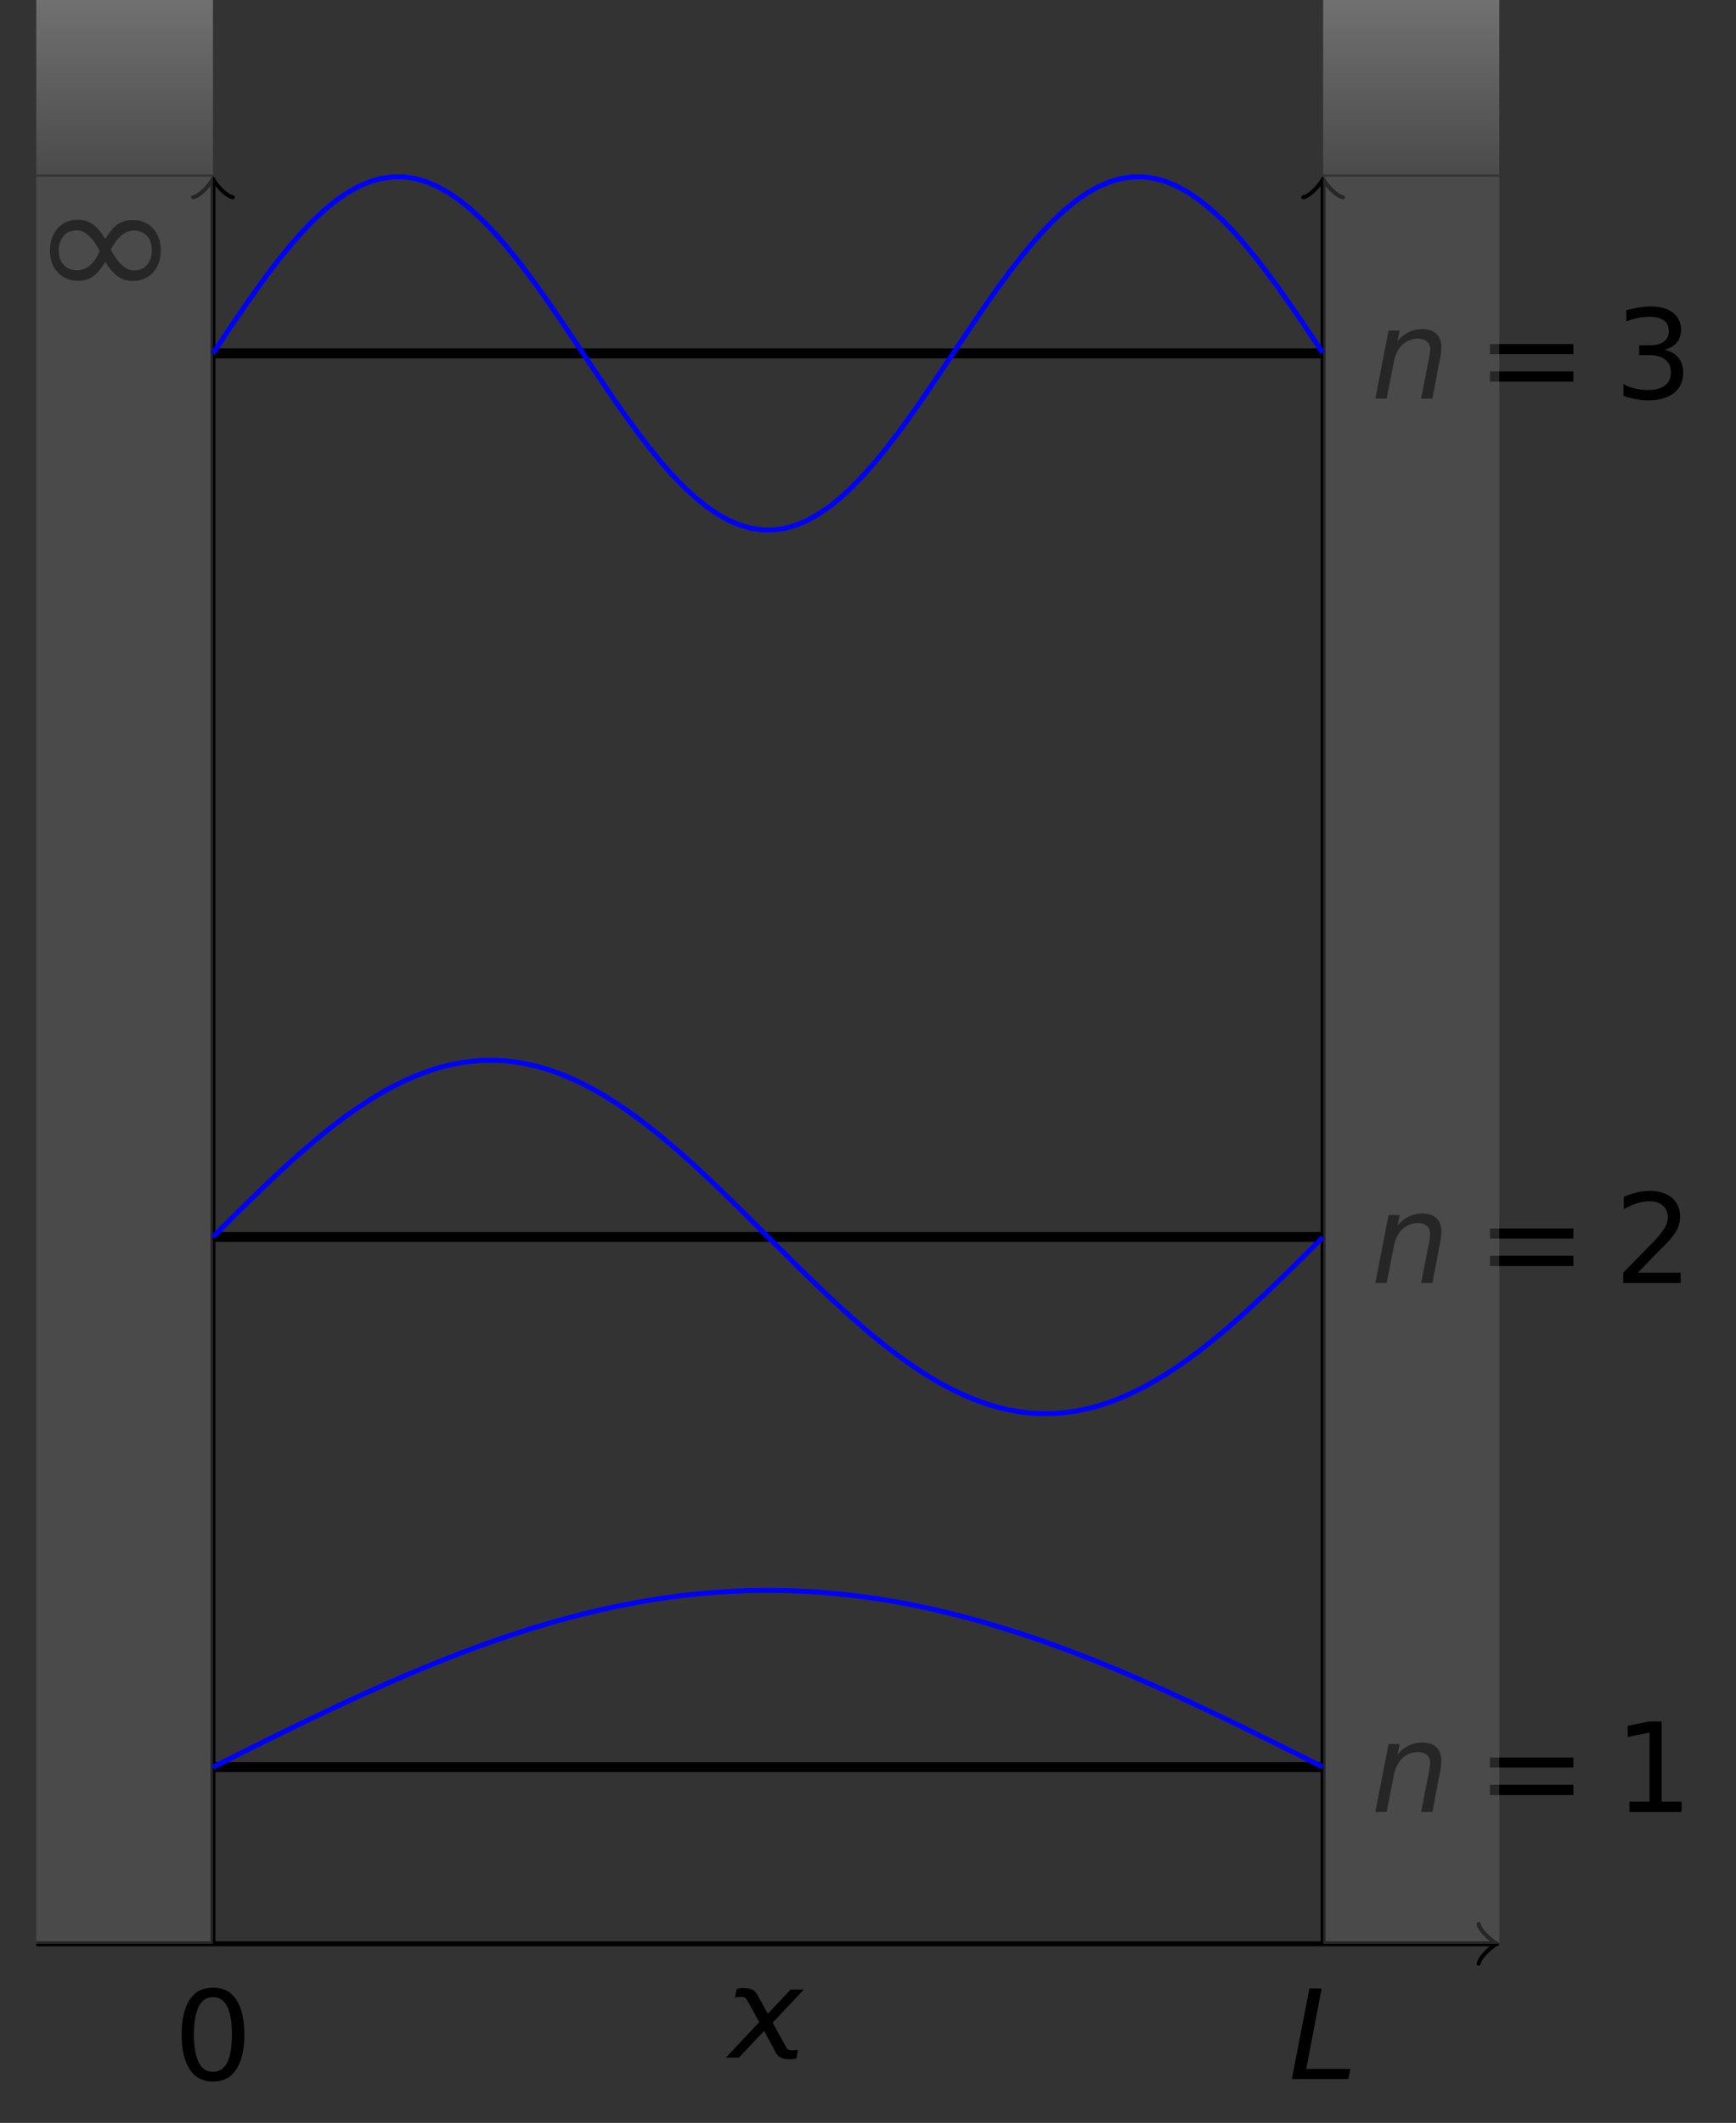<?xml version="1.0" encoding="UTF-8"?>
<svg xmlns="http://www.w3.org/2000/svg" xmlns:xlink="http://www.w3.org/1999/xlink" width="139.253pt" height="170.273pt" viewBox="0 0 139.253 170.273" version="1.1">
<rect x="0" y="0" width="139.253" height="170.273" fill="#333333" stroke="none"/>
<defs>
<g>
<symbol overflow="visible" id="glyph0-0">
<path style="stroke:none;" d="M 0.5 1.766 L 5.484 1.766 L 5.484 -7.031 L 0.5 -7.031 Z M 1.062 1.203 L 1.062 -6.469 L 4.922 -6.469 L 4.922 1.203 Z M 1.062 1.203 "/>
</symbol>
<symbol overflow="visible" id="glyph0-1">
<path style="stroke:none;" d="M 5.562 -1.438 C 5.812 -1.172 6.047 -0.984 6.312 -0.859 C 6.562 -0.734 6.859 -0.672 7.203 -0.672 C 7.859 -0.672 8.391 -0.891 8.797 -1.312 C 9.234 -1.797 9.453 -2.406 9.453 -3.125 C 9.453 -3.875 9.234 -4.469 8.797 -4.922 C 8.375 -5.344 7.859 -5.562 7.219 -5.562 C 6.672 -5.562 6.234 -5.422 5.891 -5.141 C 5.609 -4.922 5.328 -4.562 5 -4.047 C 4.812 -4.344 4.625 -4.594 4.453 -4.812 C 4.234 -5.047 3.984 -5.25 3.703 -5.391 C 3.453 -5.516 3.156 -5.578 2.797 -5.578 C 2.141 -5.578 1.609 -5.359 1.219 -4.938 C 0.781 -4.453 0.562 -3.844 0.562 -3.125 C 0.562 -2.375 0.781 -1.781 1.219 -1.328 C 1.641 -0.906 2.156 -0.688 2.797 -0.688 C 3.328 -0.688 3.766 -0.828 4.109 -1.109 C 4.391 -1.328 4.688 -1.688 5 -2.203 C 5.234 -1.844 5.406 -1.594 5.562 -1.438 Z M 2.719 -1.531 C 2.266 -1.531 1.906 -1.688 1.656 -1.969 C 1.391 -2.266 1.266 -2.656 1.266 -3.125 C 1.266 -3.562 1.391 -3.953 1.656 -4.281 C 1.891 -4.578 2.25 -4.734 2.719 -4.734 C 3.359 -4.734 3.984 -4.172 4.562 -3.062 C 4.109 -2.047 3.484 -1.531 2.719 -1.531 Z M 7.281 -4.719 C 7.734 -4.719 8.094 -4.562 8.359 -4.281 C 8.609 -3.984 8.734 -3.594 8.734 -3.125 C 8.734 -2.688 8.609 -2.297 8.359 -1.969 C 8.109 -1.672 7.766 -1.516 7.281 -1.516 C 6.656 -1.516 6.031 -2.078 5.438 -3.188 C 5.984 -4.203 6.594 -4.719 7.281 -4.719 Z M 7.281 -4.719 "/>
</symbol>
<symbol overflow="visible" id="glyph0-2">
<path style="stroke:none;" d="M 3.172 -6.625 C 3.672 -6.625 4.062 -6.375 4.312 -5.875 C 4.562 -5.375 4.688 -4.625 4.688 -3.625 C 4.688 -2.625 4.562 -1.891 4.312 -1.391 C 4.062 -0.891 3.672 -0.641 3.172 -0.641 C 2.656 -0.641 2.281 -0.891 2.031 -1.391 C 1.781 -1.891 1.641 -2.625 1.641 -3.625 C 1.641 -4.625 1.781 -5.375 2.031 -5.875 C 2.281 -6.375 2.656 -6.625 3.172 -6.625 Z M 3.172 -7.391 C 2.359 -7.391 1.734 -7.078 1.312 -6.438 C 0.875 -5.797 0.656 -4.859 0.656 -3.625 C 0.656 -2.406 0.875 -1.469 1.312 -0.828 C 1.734 -0.172 2.359 0.141 3.172 0.141 C 3.984 0.141 4.609 -0.172 5.031 -0.828 C 5.469 -1.469 5.688 -2.406 5.688 -3.625 C 5.688 -4.859 5.469 -5.797 5.031 -6.438 C 4.609 -7.078 3.984 -7.391 3.172 -7.391 Z M 3.172 -7.391 "/>
</symbol>
<symbol overflow="visible" id="glyph0-3">
<path style="stroke:none;" d="M 1.234 -0.828 L 1.234 0 L 5.422 0 L 5.422 -0.828 L 3.812 -0.828 L 3.812 -7.266 L 2.828 -7.266 L 1.094 -6.922 L 1.094 -6.016 L 2.844 -6.375 L 2.844 -0.828 Z M 1.234 -0.828 "/>
</symbol>
<symbol overflow="visible" id="glyph0-4">
<path style="stroke:none;" d="M 1.906 -0.828 L 3.75 -2.719 C 4.188 -3.156 4.453 -3.438 4.531 -3.531 C 4.828 -3.891 5.031 -4.203 5.141 -4.469 C 5.25 -4.75 5.297 -5.031 5.297 -5.328 C 5.297 -5.953 5.078 -6.453 4.641 -6.844 C 4.188 -7.203 3.594 -7.391 2.828 -7.391 C 2.547 -7.391 2.234 -7.359 1.891 -7.281 C 1.547 -7.203 1.172 -7.078 0.781 -6.922 L 0.781 -5.922 C 1.172 -6.141 1.531 -6.297 1.875 -6.406 C 2.219 -6.516 2.547 -6.562 2.844 -6.562 C 3.297 -6.562 3.641 -6.453 3.906 -6.203 C 4.188 -5.969 4.312 -5.656 4.312 -5.266 C 4.312 -5.031 4.25 -4.781 4.125 -4.531 C 4 -4.297 3.781 -4 3.469 -3.641 C 3.312 -3.453 2.906 -3.031 2.25 -2.375 L 0.734 -0.828 L 0.734 0 L 5.344 0 L 5.344 -0.828 Z M 1.906 -0.828 "/>
</symbol>
<symbol overflow="visible" id="glyph0-5">
<path style="stroke:none;" d="M 4.047 -3.922 C 4.469 -4.031 4.797 -4.219 5.031 -4.5 C 5.266 -4.781 5.375 -5.109 5.375 -5.516 C 5.375 -6.094 5.156 -6.547 4.719 -6.891 C 4.281 -7.234 3.703 -7.391 2.953 -7.391 C 2.656 -7.391 2.359 -7.375 2.031 -7.312 C 1.703 -7.266 1.359 -7.188 0.984 -7.094 L 0.984 -6.203 C 1.344 -6.328 1.688 -6.438 2 -6.484 C 2.297 -6.547 2.594 -6.562 2.859 -6.562 C 3.359 -6.562 3.734 -6.469 4 -6.266 C 4.266 -6.078 4.391 -5.781 4.391 -5.406 C 4.391 -5.047 4.266 -4.781 4 -4.578 C 3.766 -4.391 3.391 -4.281 2.906 -4.281 L 2.016 -4.281 L 2.016 -3.484 L 2.859 -3.484 C 3.406 -3.484 3.812 -3.359 4.109 -3.125 C 4.422 -2.875 4.562 -2.547 4.562 -2.109 C 4.562 -1.641 4.406 -1.297 4.078 -1.047 C 3.766 -0.812 3.297 -0.688 2.672 -0.688 C 2.328 -0.688 1.984 -0.734 1.656 -0.812 C 1.328 -0.891 1.031 -1 0.75 -1.172 L 0.75 -0.219 C 1.109 -0.094 1.438 -0.016 1.766 0.047 C 2.078 0.109 2.391 0.141 2.703 0.141 C 3.609 0.141 4.312 -0.062 4.812 -0.453 C 5.297 -0.844 5.547 -1.391 5.547 -2.109 C 5.547 -2.578 5.406 -2.969 5.141 -3.297 C 4.891 -3.609 4.516 -3.812 4.047 -3.922 Z M 4.047 -3.922 "/>
</symbol>
<symbol overflow="visible" id="glyph1-0">
<path style="stroke:none;" d="M 0.5 1.766 L 5.484 1.766 L 5.484 -7.031 L 0.5 -7.031 Z M 1.062 1.203 L 1.062 -6.469 L 4.922 -6.469 L 4.922 1.203 Z M 1.062 1.203 "/>
</symbol>
<symbol overflow="visible" id="glyph1-1">
<path style="stroke:none;" d="M 2.312 -4.938 C 2.219 -5.109 2.109 -5.25 2.031 -5.328 C 1.844 -5.5 1.547 -5.578 1.109 -5.578 C 1.031 -5.578 0.953 -5.578 0.875 -5.562 C 0.781 -5.547 0.688 -5.531 0.594 -5.5 L 0.453 -4.812 L 0.75 -4.859 C 0.812 -4.859 0.875 -4.859 0.953 -4.859 C 1.109 -4.859 1.25 -4.828 1.328 -4.75 C 1.375 -4.688 1.422 -4.625 1.469 -4.547 L 2.406 -2.844 L -0.266 0 L 0.781 0 L 2.797 -2.141 L 3.781 -0.312 C 3.828 -0.25 3.891 -0.172 3.953 -0.109 C 4.141 0.062 4.453 0.141 4.844 0.141 C 4.922 0.141 5.016 0.141 5.109 0.125 C 5.188 0.109 5.281 0.094 5.391 0.062 L 5.516 -0.625 C 5.391 -0.609 5.297 -0.594 5.219 -0.594 C 5.156 -0.578 5.078 -0.578 5.031 -0.578 C 4.859 -0.578 4.719 -0.625 4.641 -0.703 C 4.641 -0.703 4.625 -0.734 4.609 -0.75 L 3.484 -2.797 L 5.984 -5.453 L 4.922 -5.453 L 3.094 -3.516 Z M 2.312 -4.938 "/>
</symbol>
<symbol overflow="visible" id="glyph1-2">
<path style="stroke:none;" d="M 1.672 -7.266 L 0.266 0 L 4.797 0 L 4.953 -0.812 L 1.422 -0.812 L 2.656 -7.266 Z M 1.672 -7.266 "/>
</symbol>
<symbol overflow="visible" id="glyph1-3">
<path style="stroke:none;" d="M 5.547 -3.297 C 5.578 -3.453 5.609 -3.594 5.625 -3.734 C 5.625 -3.859 5.641 -3.984 5.641 -4.094 C 5.641 -4.562 5.516 -4.938 5.25 -5.188 C 4.984 -5.453 4.609 -5.578 4.125 -5.578 C 3.734 -5.578 3.375 -5.5 3.016 -5.328 C 2.672 -5.156 2.375 -4.922 2.125 -4.594 L 2.297 -5.453 L 1.406 -5.453 L 0.344 0 L 1.25 0 L 1.844 -3.016 C 1.953 -3.562 2.188 -4 2.516 -4.328 C 2.875 -4.641 3.297 -4.812 3.766 -4.812 C 4.078 -4.812 4.312 -4.719 4.484 -4.578 C 4.656 -4.422 4.75 -4.203 4.75 -3.938 C 4.75 -3.875 4.734 -3.781 4.719 -3.656 C 4.703 -3.531 4.688 -3.406 4.656 -3.266 L 4.016 0 L 4.922 0 Z M 5.547 -3.297 "/>
</symbol>
<symbol overflow="visible" id="glyph2-0">
<path style="stroke:none;" d=""/>
</symbol>
<symbol overflow="visible" id="glyph2-1">
<path style="stroke:none;" d="M 0.562 -3.562 L 7.25 -3.562 L 7.25 -4.375 L 0.562 -4.375 Z M 0.562 -1.359 L 7.25 -1.359 L 7.25 -2.188 L 0.562 -2.188 Z M 0.562 -1.359 "/>
</symbol>
</g>
<clipPath id="clip1">
  <path d="M 2.91 0 L 17.082 0 L 17.082 14 L 2.91 14 Z M 2.91 0 "/>
</clipPath>
<linearGradient id="linear0" gradientUnits="userSpaceOnUse" x1="0" y1="25.003" x2="0" y2="74.992" gradientTransform="matrix(0.283,0,0,-0.283,-4.18,21.26)">
<stop offset="0" style="stop-color:rgb(50.002%,50.002%,50.002%);stop-opacity:0.3;"/>
<stop offset="0.008" style="stop-color:rgb(50.197%,50.197%,50.197%);stop-opacity:0.3;"/>
<stop offset="0.016" style="stop-color:rgb(50.587%,50.587%,50.587%);stop-opacity:0.3;"/>
<stop offset="0.023" style="stop-color:rgb(50.978%,50.978%,50.978%);stop-opacity:0.3;"/>
<stop offset="0.031" style="stop-color:rgb(51.369%,51.369%,51.369%);stop-opacity:0.3;"/>
<stop offset="0.039" style="stop-color:rgb(51.759%,51.759%,51.759%);stop-opacity:0.3;"/>
<stop offset="0.047" style="stop-color:rgb(52.15%,52.15%,52.15%);stop-opacity:0.3;"/>
<stop offset="0.055" style="stop-color:rgb(52.541%,52.541%,52.541%);stop-opacity:0.3;"/>
<stop offset="0.062" style="stop-color:rgb(52.931%,52.931%,52.931%);stop-opacity:0.3;"/>
<stop offset="0.07" style="stop-color:rgb(53.322%,53.322%,53.322%);stop-opacity:0.3;"/>
<stop offset="0.078" style="stop-color:rgb(53.712%,53.712%,53.712%);stop-opacity:0.3;"/>
<stop offset="0.086" style="stop-color:rgb(54.102%,54.102%,54.102%);stop-opacity:0.3;"/>
<stop offset="0.094" style="stop-color:rgb(54.492%,54.492%,54.492%);stop-opacity:0.3;"/>
<stop offset="0.102" style="stop-color:rgb(54.883%,54.883%,54.883%);stop-opacity:0.3;"/>
<stop offset="0.109" style="stop-color:rgb(55.273%,55.273%,55.273%);stop-opacity:0.3;"/>
<stop offset="0.117" style="stop-color:rgb(55.664%,55.664%,55.664%);stop-opacity:0.3;"/>
<stop offset="0.125" style="stop-color:rgb(56.055%,56.055%,56.055%);stop-opacity:0.3;"/>
<stop offset="0.133" style="stop-color:rgb(56.445%,56.445%,56.445%);stop-opacity:0.3;"/>
<stop offset="0.141" style="stop-color:rgb(56.836%,56.836%,56.836%);stop-opacity:0.3;"/>
<stop offset="0.148" style="stop-color:rgb(57.227%,57.227%,57.227%);stop-opacity:0.3;"/>
<stop offset="0.156" style="stop-color:rgb(57.617%,57.617%,57.617%);stop-opacity:0.3;"/>
<stop offset="0.164" style="stop-color:rgb(58.008%,58.008%,58.008%);stop-opacity:0.3;"/>
<stop offset="0.172" style="stop-color:rgb(58.398%,58.398%,58.398%);stop-opacity:0.3;"/>
<stop offset="0.18" style="stop-color:rgb(58.789%,58.789%,58.789%);stop-opacity:0.3;"/>
<stop offset="0.188" style="stop-color:rgb(59.18%,59.18%,59.18%);stop-opacity:0.3;"/>
<stop offset="0.195" style="stop-color:rgb(59.57%,59.57%,59.57%);stop-opacity:0.3;"/>
<stop offset="0.203" style="stop-color:rgb(59.961%,59.961%,59.961%);stop-opacity:0.3;"/>
<stop offset="0.211" style="stop-color:rgb(60.352%,60.352%,60.352%);stop-opacity:0.3;"/>
<stop offset="0.219" style="stop-color:rgb(60.742%,60.742%,60.742%);stop-opacity:0.3;"/>
<stop offset="0.227" style="stop-color:rgb(61.131%,61.131%,61.131%);stop-opacity:0.3;"/>
<stop offset="0.234" style="stop-color:rgb(61.522%,61.522%,61.522%);stop-opacity:0.3;"/>
<stop offset="0.242" style="stop-color:rgb(61.913%,61.913%,61.913%);stop-opacity:0.3;"/>
<stop offset="0.25" style="stop-color:rgb(62.303%,62.303%,62.303%);stop-opacity:0.3;"/>
<stop offset="0.258" style="stop-color:rgb(62.694%,62.694%,62.694%);stop-opacity:0.3;"/>
<stop offset="0.266" style="stop-color:rgb(63.084%,63.084%,63.084%);stop-opacity:0.3;"/>
<stop offset="0.273" style="stop-color:rgb(63.475%,63.475%,63.475%);stop-opacity:0.3;"/>
<stop offset="0.281" style="stop-color:rgb(63.866%,63.866%,63.866%);stop-opacity:0.3;"/>
<stop offset="0.289" style="stop-color:rgb(64.256%,64.256%,64.256%);stop-opacity:0.3;"/>
<stop offset="0.297" style="stop-color:rgb(64.647%,64.647%,64.647%);stop-opacity:0.3;"/>
<stop offset="0.305" style="stop-color:rgb(65.038%,65.038%,65.038%);stop-opacity:0.3;"/>
<stop offset="0.312" style="stop-color:rgb(65.428%,65.428%,65.428%);stop-opacity:0.3;"/>
<stop offset="0.32" style="stop-color:rgb(65.819%,65.819%,65.819%);stop-opacity:0.3;"/>
<stop offset="0.328" style="stop-color:rgb(66.209%,66.209%,66.209%);stop-opacity:0.3;"/>
<stop offset="0.336" style="stop-color:rgb(66.6%,66.6%,66.6%);stop-opacity:0.3;"/>
<stop offset="0.344" style="stop-color:rgb(66.991%,66.991%,66.991%);stop-opacity:0.3;"/>
<stop offset="0.352" style="stop-color:rgb(67.381%,67.381%,67.381%);stop-opacity:0.3;"/>
<stop offset="0.359" style="stop-color:rgb(67.77%,67.77%,67.77%);stop-opacity:0.3;"/>
<stop offset="0.367" style="stop-color:rgb(68.161%,68.161%,68.161%);stop-opacity:0.3;"/>
<stop offset="0.375" style="stop-color:rgb(68.552%,68.552%,68.552%);stop-opacity:0.3;"/>
<stop offset="0.383" style="stop-color:rgb(68.942%,68.942%,68.942%);stop-opacity:0.3;"/>
<stop offset="0.391" style="stop-color:rgb(69.333%,69.333%,69.333%);stop-opacity:0.3;"/>
<stop offset="0.398" style="stop-color:rgb(69.724%,69.724%,69.724%);stop-opacity:0.3;"/>
<stop offset="0.406" style="stop-color:rgb(70.114%,70.114%,70.114%);stop-opacity:0.3;"/>
<stop offset="0.414" style="stop-color:rgb(70.505%,70.505%,70.505%);stop-opacity:0.3;"/>
<stop offset="0.422" style="stop-color:rgb(70.895%,70.895%,70.895%);stop-opacity:0.3;"/>
<stop offset="0.43" style="stop-color:rgb(71.286%,71.286%,71.286%);stop-opacity:0.3;"/>
<stop offset="0.438" style="stop-color:rgb(71.677%,71.677%,71.677%);stop-opacity:0.3;"/>
<stop offset="0.445" style="stop-color:rgb(72.067%,72.067%,72.067%);stop-opacity:0.3;"/>
<stop offset="0.453" style="stop-color:rgb(72.458%,72.458%,72.458%);stop-opacity:0.3;"/>
<stop offset="0.461" style="stop-color:rgb(72.849%,72.849%,72.849%);stop-opacity:0.3;"/>
<stop offset="0.469" style="stop-color:rgb(73.239%,73.239%,73.239%);stop-opacity:0.3;"/>
<stop offset="0.477" style="stop-color:rgb(73.63%,73.63%,73.63%);stop-opacity:0.3;"/>
<stop offset="0.484" style="stop-color:rgb(74.02%,74.02%,74.02%);stop-opacity:0.3;"/>
<stop offset="0.492" style="stop-color:rgb(74.409%,74.409%,74.409%);stop-opacity:0.3;"/>
<stop offset="0.5" style="stop-color:rgb(74.8%,74.8%,74.8%);stop-opacity:0.3;"/>
<stop offset="0.508" style="stop-color:rgb(75.191%,75.191%,75.191%);stop-opacity:0.3;"/>
<stop offset="0.516" style="stop-color:rgb(75.581%,75.581%,75.581%);stop-opacity:0.3;"/>
<stop offset="0.523" style="stop-color:rgb(75.972%,75.972%,75.972%);stop-opacity:0.3;"/>
<stop offset="0.531" style="stop-color:rgb(76.363%,76.363%,76.363%);stop-opacity:0.3;"/>
<stop offset="0.539" style="stop-color:rgb(76.753%,76.753%,76.753%);stop-opacity:0.3;"/>
<stop offset="0.547" style="stop-color:rgb(77.144%,77.144%,77.144%);stop-opacity:0.3;"/>
<stop offset="0.555" style="stop-color:rgb(77.534%,77.534%,77.534%);stop-opacity:0.3;"/>
<stop offset="0.562" style="stop-color:rgb(77.925%,77.925%,77.925%);stop-opacity:0.3;"/>
<stop offset="0.57" style="stop-color:rgb(78.316%,78.316%,78.316%);stop-opacity:0.3;"/>
<stop offset="0.578" style="stop-color:rgb(78.706%,78.706%,78.706%);stop-opacity:0.3;"/>
<stop offset="0.586" style="stop-color:rgb(79.097%,79.097%,79.097%);stop-opacity:0.3;"/>
<stop offset="0.594" style="stop-color:rgb(79.488%,79.488%,79.488%);stop-opacity:0.3;"/>
<stop offset="0.602" style="stop-color:rgb(79.878%,79.878%,79.878%);stop-opacity:0.3;"/>
<stop offset="0.609" style="stop-color:rgb(80.269%,80.269%,80.269%);stop-opacity:0.3;"/>
<stop offset="0.617" style="stop-color:rgb(80.659%,80.659%,80.659%);stop-opacity:0.3;"/>
<stop offset="0.625" style="stop-color:rgb(81.049%,81.049%,81.049%);stop-opacity:0.3;"/>
<stop offset="0.633" style="stop-color:rgb(81.439%,81.439%,81.439%);stop-opacity:0.3;"/>
<stop offset="0.641" style="stop-color:rgb(81.83%,81.83%,81.83%);stop-opacity:0.3;"/>
<stop offset="0.648" style="stop-color:rgb(82.22%,82.22%,82.22%);stop-opacity:0.3;"/>
<stop offset="0.656" style="stop-color:rgb(82.611%,82.611%,82.611%);stop-opacity:0.3;"/>
<stop offset="0.664" style="stop-color:rgb(83.002%,83.002%,83.002%);stop-opacity:0.3;"/>
<stop offset="0.672" style="stop-color:rgb(83.392%,83.392%,83.392%);stop-opacity:0.3;"/>
<stop offset="0.68" style="stop-color:rgb(83.783%,83.783%,83.783%);stop-opacity:0.3;"/>
<stop offset="0.688" style="stop-color:rgb(84.174%,84.174%,84.174%);stop-opacity:0.3;"/>
<stop offset="0.695" style="stop-color:rgb(84.564%,84.564%,84.564%);stop-opacity:0.3;"/>
<stop offset="0.703" style="stop-color:rgb(84.955%,84.955%,84.955%);stop-opacity:0.3;"/>
<stop offset="0.711" style="stop-color:rgb(85.345%,85.345%,85.345%);stop-opacity:0.3;"/>
<stop offset="0.719" style="stop-color:rgb(85.736%,85.736%,85.736%);stop-opacity:0.3;"/>
<stop offset="0.727" style="stop-color:rgb(86.127%,86.127%,86.127%);stop-opacity:0.3;"/>
<stop offset="0.734" style="stop-color:rgb(86.517%,86.517%,86.517%);stop-opacity:0.3;"/>
<stop offset="0.742" style="stop-color:rgb(86.908%,86.908%,86.908%);stop-opacity:0.3;"/>
<stop offset="0.75" style="stop-color:rgb(87.299%,87.299%,87.299%);stop-opacity:0.3;"/>
<stop offset="0.758" style="stop-color:rgb(87.688%,87.688%,87.688%);stop-opacity:0.3;"/>
<stop offset="0.766" style="stop-color:rgb(88.078%,88.078%,88.078%);stop-opacity:0.3;"/>
<stop offset="0.773" style="stop-color:rgb(88.469%,88.469%,88.469%);stop-opacity:0.3;"/>
<stop offset="0.781" style="stop-color:rgb(88.86%,88.86%,88.86%);stop-opacity:0.3;"/>
<stop offset="0.789" style="stop-color:rgb(89.25%,89.25%,89.25%);stop-opacity:0.3;"/>
<stop offset="0.797" style="stop-color:rgb(89.641%,89.641%,89.641%);stop-opacity:0.3;"/>
<stop offset="0.805" style="stop-color:rgb(90.031%,90.031%,90.031%);stop-opacity:0.3;"/>
<stop offset="0.812" style="stop-color:rgb(90.422%,90.422%,90.422%);stop-opacity:0.3;"/>
<stop offset="0.82" style="stop-color:rgb(90.813%,90.813%,90.813%);stop-opacity:0.3;"/>
<stop offset="0.828" style="stop-color:rgb(91.203%,91.203%,91.203%);stop-opacity:0.3;"/>
<stop offset="0.836" style="stop-color:rgb(91.594%,91.594%,91.594%);stop-opacity:0.3;"/>
<stop offset="0.844" style="stop-color:rgb(91.985%,91.985%,91.985%);stop-opacity:0.3;"/>
<stop offset="0.852" style="stop-color:rgb(92.375%,92.375%,92.375%);stop-opacity:0.3;"/>
<stop offset="0.859" style="stop-color:rgb(92.766%,92.766%,92.766%);stop-opacity:0.3;"/>
<stop offset="0.867" style="stop-color:rgb(93.156%,93.156%,93.156%);stop-opacity:0.3;"/>
<stop offset="0.875" style="stop-color:rgb(93.547%,93.547%,93.547%);stop-opacity:0.3;"/>
<stop offset="0.883" style="stop-color:rgb(93.938%,93.938%,93.938%);stop-opacity:0.3;"/>
<stop offset="0.891" style="stop-color:rgb(94.328%,94.328%,94.328%);stop-opacity:0.3;"/>
<stop offset="0.898" style="stop-color:rgb(94.717%,94.717%,94.717%);stop-opacity:0.3;"/>
<stop offset="0.906" style="stop-color:rgb(95.108%,95.108%,95.108%);stop-opacity:0.3;"/>
<stop offset="0.914" style="stop-color:rgb(95.499%,95.499%,95.499%);stop-opacity:0.3;"/>
<stop offset="0.922" style="stop-color:rgb(95.889%,95.889%,95.889%);stop-opacity:0.3;"/>
<stop offset="0.93" style="stop-color:rgb(96.28%,96.28%,96.28%);stop-opacity:0.3;"/>
<stop offset="0.938" style="stop-color:rgb(96.671%,96.671%,96.671%);stop-opacity:0.3;"/>
<stop offset="0.945" style="stop-color:rgb(97.061%,97.061%,97.061%);stop-opacity:0.3;"/>
<stop offset="0.953" style="stop-color:rgb(97.452%,97.452%,97.452%);stop-opacity:0.3;"/>
<stop offset="0.961" style="stop-color:rgb(97.842%,97.842%,97.842%);stop-opacity:0.3;"/>
<stop offset="0.969" style="stop-color:rgb(98.233%,98.233%,98.233%);stop-opacity:0.3;"/>
<stop offset="0.977" style="stop-color:rgb(98.624%,98.624%,98.624%);stop-opacity:0.3;"/>
<stop offset="0.984" style="stop-color:rgb(99.014%,99.014%,99.014%);stop-opacity:0.3;"/>
<stop offset="0.992" style="stop-color:rgb(99.405%,99.405%,99.405%);stop-opacity:0.3;"/>
<stop offset="1" style="stop-color:rgb(99.796%,99.796%,99.796%);stop-opacity:0.3;"/>
</linearGradient>
<clipPath id="clip2">
  <path d="M 2.91 14.172 L 17.082 14.172 L 17.082 155.906 L 2.91 155.906 Z M 2.91 14.172 "/>
</clipPath>
<linearGradient id="linear1" gradientUnits="userSpaceOnUse" x1="0" y1="25.003" x2="0" y2="74.997" gradientTransform="matrix(0.283,0,0,-2.835,-4.18,226.79)">
<stop offset="0" style="stop-color:rgb(50%,50%,50%);stop-opacity:0.3;"/>
<stop offset="0.5" style="stop-color:rgb(50%,50%,50%);stop-opacity:0.3;"/>
<stop offset="1" style="stop-color:rgb(50%,50%,50%);stop-opacity:0.3;"/>
</linearGradient>
<clipPath id="clip3">
  <path d="M 106.137 0 L 120.266 0 L 120.266 14 L 106.137 14 Z M 106.137 0 "/>
</clipPath>
<linearGradient id="linear2" gradientUnits="userSpaceOnUse" x1="0" y1="25.003" x2="0" y2="74.992" gradientTransform="matrix(0.283,0,0,-0.283,99.07,21.26)">
<stop offset="0" style="stop-color:rgb(50.002%,50.002%,50.002%);stop-opacity:0.3;"/>
<stop offset="0.008" style="stop-color:rgb(50.197%,50.197%,50.197%);stop-opacity:0.3;"/>
<stop offset="0.016" style="stop-color:rgb(50.587%,50.587%,50.587%);stop-opacity:0.3;"/>
<stop offset="0.023" style="stop-color:rgb(50.978%,50.978%,50.978%);stop-opacity:0.3;"/>
<stop offset="0.031" style="stop-color:rgb(51.369%,51.369%,51.369%);stop-opacity:0.3;"/>
<stop offset="0.039" style="stop-color:rgb(51.759%,51.759%,51.759%);stop-opacity:0.3;"/>
<stop offset="0.047" style="stop-color:rgb(52.15%,52.15%,52.15%);stop-opacity:0.3;"/>
<stop offset="0.055" style="stop-color:rgb(52.541%,52.541%,52.541%);stop-opacity:0.3;"/>
<stop offset="0.062" style="stop-color:rgb(52.931%,52.931%,52.931%);stop-opacity:0.3;"/>
<stop offset="0.07" style="stop-color:rgb(53.322%,53.322%,53.322%);stop-opacity:0.3;"/>
<stop offset="0.078" style="stop-color:rgb(53.712%,53.712%,53.712%);stop-opacity:0.3;"/>
<stop offset="0.086" style="stop-color:rgb(54.102%,54.102%,54.102%);stop-opacity:0.3;"/>
<stop offset="0.094" style="stop-color:rgb(54.492%,54.492%,54.492%);stop-opacity:0.3;"/>
<stop offset="0.102" style="stop-color:rgb(54.883%,54.883%,54.883%);stop-opacity:0.3;"/>
<stop offset="0.109" style="stop-color:rgb(55.273%,55.273%,55.273%);stop-opacity:0.3;"/>
<stop offset="0.117" style="stop-color:rgb(55.664%,55.664%,55.664%);stop-opacity:0.3;"/>
<stop offset="0.125" style="stop-color:rgb(56.055%,56.055%,56.055%);stop-opacity:0.3;"/>
<stop offset="0.133" style="stop-color:rgb(56.445%,56.445%,56.445%);stop-opacity:0.3;"/>
<stop offset="0.141" style="stop-color:rgb(56.836%,56.836%,56.836%);stop-opacity:0.3;"/>
<stop offset="0.148" style="stop-color:rgb(57.227%,57.227%,57.227%);stop-opacity:0.3;"/>
<stop offset="0.156" style="stop-color:rgb(57.617%,57.617%,57.617%);stop-opacity:0.3;"/>
<stop offset="0.164" style="stop-color:rgb(58.008%,58.008%,58.008%);stop-opacity:0.3;"/>
<stop offset="0.172" style="stop-color:rgb(58.398%,58.398%,58.398%);stop-opacity:0.3;"/>
<stop offset="0.18" style="stop-color:rgb(58.789%,58.789%,58.789%);stop-opacity:0.3;"/>
<stop offset="0.188" style="stop-color:rgb(59.18%,59.18%,59.18%);stop-opacity:0.3;"/>
<stop offset="0.195" style="stop-color:rgb(59.57%,59.57%,59.57%);stop-opacity:0.3;"/>
<stop offset="0.203" style="stop-color:rgb(59.961%,59.961%,59.961%);stop-opacity:0.3;"/>
<stop offset="0.211" style="stop-color:rgb(60.352%,60.352%,60.352%);stop-opacity:0.3;"/>
<stop offset="0.219" style="stop-color:rgb(60.742%,60.742%,60.742%);stop-opacity:0.3;"/>
<stop offset="0.227" style="stop-color:rgb(61.131%,61.131%,61.131%);stop-opacity:0.3;"/>
<stop offset="0.234" style="stop-color:rgb(61.522%,61.522%,61.522%);stop-opacity:0.3;"/>
<stop offset="0.242" style="stop-color:rgb(61.913%,61.913%,61.913%);stop-opacity:0.3;"/>
<stop offset="0.25" style="stop-color:rgb(62.303%,62.303%,62.303%);stop-opacity:0.3;"/>
<stop offset="0.258" style="stop-color:rgb(62.694%,62.694%,62.694%);stop-opacity:0.3;"/>
<stop offset="0.266" style="stop-color:rgb(63.084%,63.084%,63.084%);stop-opacity:0.3;"/>
<stop offset="0.273" style="stop-color:rgb(63.475%,63.475%,63.475%);stop-opacity:0.3;"/>
<stop offset="0.281" style="stop-color:rgb(63.866%,63.866%,63.866%);stop-opacity:0.3;"/>
<stop offset="0.289" style="stop-color:rgb(64.256%,64.256%,64.256%);stop-opacity:0.3;"/>
<stop offset="0.297" style="stop-color:rgb(64.647%,64.647%,64.647%);stop-opacity:0.3;"/>
<stop offset="0.305" style="stop-color:rgb(65.038%,65.038%,65.038%);stop-opacity:0.3;"/>
<stop offset="0.312" style="stop-color:rgb(65.428%,65.428%,65.428%);stop-opacity:0.3;"/>
<stop offset="0.32" style="stop-color:rgb(65.819%,65.819%,65.819%);stop-opacity:0.3;"/>
<stop offset="0.328" style="stop-color:rgb(66.209%,66.209%,66.209%);stop-opacity:0.3;"/>
<stop offset="0.336" style="stop-color:rgb(66.6%,66.6%,66.6%);stop-opacity:0.3;"/>
<stop offset="0.344" style="stop-color:rgb(66.991%,66.991%,66.991%);stop-opacity:0.3;"/>
<stop offset="0.352" style="stop-color:rgb(67.381%,67.381%,67.381%);stop-opacity:0.3;"/>
<stop offset="0.359" style="stop-color:rgb(67.77%,67.77%,67.77%);stop-opacity:0.3;"/>
<stop offset="0.367" style="stop-color:rgb(68.161%,68.161%,68.161%);stop-opacity:0.3;"/>
<stop offset="0.375" style="stop-color:rgb(68.552%,68.552%,68.552%);stop-opacity:0.3;"/>
<stop offset="0.383" style="stop-color:rgb(68.942%,68.942%,68.942%);stop-opacity:0.3;"/>
<stop offset="0.391" style="stop-color:rgb(69.333%,69.333%,69.333%);stop-opacity:0.3;"/>
<stop offset="0.398" style="stop-color:rgb(69.724%,69.724%,69.724%);stop-opacity:0.3;"/>
<stop offset="0.406" style="stop-color:rgb(70.114%,70.114%,70.114%);stop-opacity:0.3;"/>
<stop offset="0.414" style="stop-color:rgb(70.505%,70.505%,70.505%);stop-opacity:0.3;"/>
<stop offset="0.422" style="stop-color:rgb(70.895%,70.895%,70.895%);stop-opacity:0.3;"/>
<stop offset="0.43" style="stop-color:rgb(71.286%,71.286%,71.286%);stop-opacity:0.3;"/>
<stop offset="0.438" style="stop-color:rgb(71.677%,71.677%,71.677%);stop-opacity:0.3;"/>
<stop offset="0.445" style="stop-color:rgb(72.067%,72.067%,72.067%);stop-opacity:0.3;"/>
<stop offset="0.453" style="stop-color:rgb(72.458%,72.458%,72.458%);stop-opacity:0.3;"/>
<stop offset="0.461" style="stop-color:rgb(72.849%,72.849%,72.849%);stop-opacity:0.3;"/>
<stop offset="0.469" style="stop-color:rgb(73.239%,73.239%,73.239%);stop-opacity:0.3;"/>
<stop offset="0.477" style="stop-color:rgb(73.63%,73.63%,73.63%);stop-opacity:0.3;"/>
<stop offset="0.484" style="stop-color:rgb(74.02%,74.02%,74.02%);stop-opacity:0.3;"/>
<stop offset="0.492" style="stop-color:rgb(74.409%,74.409%,74.409%);stop-opacity:0.3;"/>
<stop offset="0.5" style="stop-color:rgb(74.8%,74.8%,74.8%);stop-opacity:0.3;"/>
<stop offset="0.508" style="stop-color:rgb(75.191%,75.191%,75.191%);stop-opacity:0.3;"/>
<stop offset="0.516" style="stop-color:rgb(75.581%,75.581%,75.581%);stop-opacity:0.3;"/>
<stop offset="0.523" style="stop-color:rgb(75.972%,75.972%,75.972%);stop-opacity:0.3;"/>
<stop offset="0.531" style="stop-color:rgb(76.363%,76.363%,76.363%);stop-opacity:0.3;"/>
<stop offset="0.539" style="stop-color:rgb(76.753%,76.753%,76.753%);stop-opacity:0.3;"/>
<stop offset="0.547" style="stop-color:rgb(77.144%,77.144%,77.144%);stop-opacity:0.3;"/>
<stop offset="0.555" style="stop-color:rgb(77.534%,77.534%,77.534%);stop-opacity:0.3;"/>
<stop offset="0.562" style="stop-color:rgb(77.925%,77.925%,77.925%);stop-opacity:0.3;"/>
<stop offset="0.57" style="stop-color:rgb(78.316%,78.316%,78.316%);stop-opacity:0.3;"/>
<stop offset="0.578" style="stop-color:rgb(78.706%,78.706%,78.706%);stop-opacity:0.3;"/>
<stop offset="0.586" style="stop-color:rgb(79.097%,79.097%,79.097%);stop-opacity:0.3;"/>
<stop offset="0.594" style="stop-color:rgb(79.488%,79.488%,79.488%);stop-opacity:0.3;"/>
<stop offset="0.602" style="stop-color:rgb(79.878%,79.878%,79.878%);stop-opacity:0.3;"/>
<stop offset="0.609" style="stop-color:rgb(80.269%,80.269%,80.269%);stop-opacity:0.3;"/>
<stop offset="0.617" style="stop-color:rgb(80.659%,80.659%,80.659%);stop-opacity:0.3;"/>
<stop offset="0.625" style="stop-color:rgb(81.049%,81.049%,81.049%);stop-opacity:0.3;"/>
<stop offset="0.633" style="stop-color:rgb(81.439%,81.439%,81.439%);stop-opacity:0.3;"/>
<stop offset="0.641" style="stop-color:rgb(81.83%,81.83%,81.83%);stop-opacity:0.3;"/>
<stop offset="0.648" style="stop-color:rgb(82.22%,82.22%,82.22%);stop-opacity:0.3;"/>
<stop offset="0.656" style="stop-color:rgb(82.611%,82.611%,82.611%);stop-opacity:0.3;"/>
<stop offset="0.664" style="stop-color:rgb(83.002%,83.002%,83.002%);stop-opacity:0.3;"/>
<stop offset="0.672" style="stop-color:rgb(83.392%,83.392%,83.392%);stop-opacity:0.3;"/>
<stop offset="0.68" style="stop-color:rgb(83.783%,83.783%,83.783%);stop-opacity:0.3;"/>
<stop offset="0.688" style="stop-color:rgb(84.174%,84.174%,84.174%);stop-opacity:0.3;"/>
<stop offset="0.695" style="stop-color:rgb(84.564%,84.564%,84.564%);stop-opacity:0.3;"/>
<stop offset="0.703" style="stop-color:rgb(84.955%,84.955%,84.955%);stop-opacity:0.3;"/>
<stop offset="0.711" style="stop-color:rgb(85.345%,85.345%,85.345%);stop-opacity:0.3;"/>
<stop offset="0.719" style="stop-color:rgb(85.736%,85.736%,85.736%);stop-opacity:0.3;"/>
<stop offset="0.727" style="stop-color:rgb(86.127%,86.127%,86.127%);stop-opacity:0.3;"/>
<stop offset="0.734" style="stop-color:rgb(86.517%,86.517%,86.517%);stop-opacity:0.3;"/>
<stop offset="0.742" style="stop-color:rgb(86.908%,86.908%,86.908%);stop-opacity:0.3;"/>
<stop offset="0.75" style="stop-color:rgb(87.299%,87.299%,87.299%);stop-opacity:0.3;"/>
<stop offset="0.758" style="stop-color:rgb(87.688%,87.688%,87.688%);stop-opacity:0.3;"/>
<stop offset="0.766" style="stop-color:rgb(88.078%,88.078%,88.078%);stop-opacity:0.3;"/>
<stop offset="0.773" style="stop-color:rgb(88.469%,88.469%,88.469%);stop-opacity:0.3;"/>
<stop offset="0.781" style="stop-color:rgb(88.86%,88.86%,88.86%);stop-opacity:0.3;"/>
<stop offset="0.789" style="stop-color:rgb(89.25%,89.25%,89.25%);stop-opacity:0.3;"/>
<stop offset="0.797" style="stop-color:rgb(89.641%,89.641%,89.641%);stop-opacity:0.3;"/>
<stop offset="0.805" style="stop-color:rgb(90.031%,90.031%,90.031%);stop-opacity:0.3;"/>
<stop offset="0.812" style="stop-color:rgb(90.422%,90.422%,90.422%);stop-opacity:0.3;"/>
<stop offset="0.82" style="stop-color:rgb(90.813%,90.813%,90.813%);stop-opacity:0.3;"/>
<stop offset="0.828" style="stop-color:rgb(91.203%,91.203%,91.203%);stop-opacity:0.3;"/>
<stop offset="0.836" style="stop-color:rgb(91.594%,91.594%,91.594%);stop-opacity:0.3;"/>
<stop offset="0.844" style="stop-color:rgb(91.985%,91.985%,91.985%);stop-opacity:0.3;"/>
<stop offset="0.852" style="stop-color:rgb(92.375%,92.375%,92.375%);stop-opacity:0.3;"/>
<stop offset="0.859" style="stop-color:rgb(92.766%,92.766%,92.766%);stop-opacity:0.3;"/>
<stop offset="0.867" style="stop-color:rgb(93.156%,93.156%,93.156%);stop-opacity:0.3;"/>
<stop offset="0.875" style="stop-color:rgb(93.547%,93.547%,93.547%);stop-opacity:0.3;"/>
<stop offset="0.883" style="stop-color:rgb(93.938%,93.938%,93.938%);stop-opacity:0.3;"/>
<stop offset="0.891" style="stop-color:rgb(94.328%,94.328%,94.328%);stop-opacity:0.3;"/>
<stop offset="0.898" style="stop-color:rgb(94.717%,94.717%,94.717%);stop-opacity:0.3;"/>
<stop offset="0.906" style="stop-color:rgb(95.108%,95.108%,95.108%);stop-opacity:0.3;"/>
<stop offset="0.914" style="stop-color:rgb(95.499%,95.499%,95.499%);stop-opacity:0.3;"/>
<stop offset="0.922" style="stop-color:rgb(95.889%,95.889%,95.889%);stop-opacity:0.3;"/>
<stop offset="0.93" style="stop-color:rgb(96.28%,96.28%,96.28%);stop-opacity:0.3;"/>
<stop offset="0.938" style="stop-color:rgb(96.671%,96.671%,96.671%);stop-opacity:0.3;"/>
<stop offset="0.945" style="stop-color:rgb(97.061%,97.061%,97.061%);stop-opacity:0.3;"/>
<stop offset="0.953" style="stop-color:rgb(97.452%,97.452%,97.452%);stop-opacity:0.3;"/>
<stop offset="0.961" style="stop-color:rgb(97.842%,97.842%,97.842%);stop-opacity:0.3;"/>
<stop offset="0.969" style="stop-color:rgb(98.233%,98.233%,98.233%);stop-opacity:0.3;"/>
<stop offset="0.977" style="stop-color:rgb(98.624%,98.624%,98.624%);stop-opacity:0.3;"/>
<stop offset="0.984" style="stop-color:rgb(99.014%,99.014%,99.014%);stop-opacity:0.3;"/>
<stop offset="0.992" style="stop-color:rgb(99.405%,99.405%,99.405%);stop-opacity:0.3;"/>
<stop offset="1" style="stop-color:rgb(99.796%,99.796%,99.796%);stop-opacity:0.3;"/>
</linearGradient>
<clipPath id="clip4">
  <path d="M 106.137 14.172 L 120.266 14.172 L 120.266 155.906 L 106.137 155.906 Z M 106.137 14.172 "/>
</clipPath>
<linearGradient id="linear3" gradientUnits="userSpaceOnUse" x1="0" y1="25.003" x2="0" y2="74.997" gradientTransform="matrix(0.283,0,0,-2.835,99.07,226.79)">
<stop offset="0" style="stop-color:rgb(50%,50%,50%);stop-opacity:0.3;"/>
<stop offset="0.5" style="stop-color:rgb(50%,50%,50%);stop-opacity:0.3;"/>
<stop offset="1" style="stop-color:rgb(50%,50%,50%);stop-opacity:0.3;"/>
</linearGradient>
</defs>
<g id="surface1">
<path style="fill:none;stroke-width:0.399;stroke-linecap:butt;stroke-linejoin:miter;stroke:rgb(0%,0%,0%);stroke-opacity:1;stroke-miterlimit:10;" d="M 0 -0 L 0 141.277 " transform="matrix(1,0,0,-1,17.082,155.906)"/>
<path style="fill:none;stroke-width:0.319;stroke-linecap:round;stroke-linejoin:round;stroke:rgb(0%,0%,0%);stroke-opacity:1;stroke-miterlimit:10;" d="M -1.194 1.594 C -1.096 0.996 0.001 0.102 0.298 -0 C 0.001 -0.098 -1.096 -0.996 -1.194 -1.594 " transform="matrix(0,-1,-1,0,17.082,14.63)"/>
<g style="fill:rgb(0%,0%,0%);fill-opacity:1;">
  <use xlink:href="#glyph0-1" x="3.445" y="23.208"/>
</g>
<path style="fill:none;stroke-width:0.399;stroke-linecap:butt;stroke-linejoin:miter;stroke:rgb(0%,0%,0%);stroke-opacity:1;stroke-miterlimit:10;" d="M 89.051 -0 L 89.051 141.277 " transform="matrix(1,0,0,-1,17.082,155.906)"/>
<path style="fill:none;stroke-width:0.319;stroke-linecap:round;stroke-linejoin:round;stroke:rgb(0%,0%,0%);stroke-opacity:1;stroke-miterlimit:10;" d="M -1.194 1.594 C -1.096 0.997 0.001 0.098 0.298 0.001 C 0.001 -0.101 -1.096 -0.996 -1.194 -1.593 " transform="matrix(0,-1,-1,0,106.133,14.63)"/>
<path style="fill:none;stroke-width:0.399;stroke-linecap:butt;stroke-linejoin:miter;stroke:rgb(0%,0%,0%);stroke-opacity:1;stroke-miterlimit:10;" d="M -14.172 -0 L 102.723 -0 " transform="matrix(1,0,0,-1,17.082,155.906)"/>
<path style="fill:none;stroke-width:0.319;stroke-linecap:round;stroke-linejoin:round;stroke:rgb(0%,0%,0%);stroke-opacity:1;stroke-miterlimit:10;" d="M -1.197 1.593 C -1.095 0.996 -0.001 0.101 0.299 -0 C -0.001 -0.098 -1.095 -0.996 -1.197 -1.594 " transform="matrix(1,0,0,-1,119.806,155.906)"/>
<g style="fill:rgb(0%,0%,0%);fill-opacity:1;">
  <use xlink:href="#glyph0-2" x="13.914" y="166.813"/>
</g>
<g style="fill:rgb(0%,0%,0%);fill-opacity:1;">
  <use xlink:href="#glyph1-1" x="58.495" y="165.03"/>
</g>
<g style="fill:rgb(0%,0%,0%);fill-opacity:1;">
  <use xlink:href="#glyph1-2" x="103.36" y="166.753"/>
</g>
<path style="fill:none;stroke-width:0.797;stroke-linecap:butt;stroke-linejoin:miter;stroke:rgb(0%,0%,0%);stroke-opacity:1;stroke-miterlimit:10;" d="M 0 14.172 L 89.055 14.172 " transform="matrix(1,0,0,-1,17.082,155.906)"/>
<g style="fill:rgb(0%,0%,0%);fill-opacity:1;">
  <use xlink:href="#glyph1-3" x="109.978" y="145.337"/>
</g>
<g style="fill:rgb(0%,0%,0%);fill-opacity:1;">
  <use xlink:href="#glyph2-1" x="118.958" y="145.337"/>
</g>
<g style="fill:rgb(0%,0%,0%);fill-opacity:1;">
  <use xlink:href="#glyph0-3" x="129.472" y="145.337"/>
</g>
<path style="fill:none;stroke-width:0.797;stroke-linecap:butt;stroke-linejoin:miter;stroke:rgb(0%,0%,0%);stroke-opacity:1;stroke-miterlimit:10;" d="M 0 56.695 L 89.055 56.695 " transform="matrix(1,0,0,-1,17.082,155.906)"/>
<g style="fill:rgb(0%,0%,0%);fill-opacity:1;">
  <use xlink:href="#glyph1-3" x="109.978" y="102.907"/>
</g>
<g style="fill:rgb(0%,0%,0%);fill-opacity:1;">
  <use xlink:href="#glyph2-1" x="118.958" y="102.907"/>
</g>
<g style="fill:rgb(0%,0%,0%);fill-opacity:1;">
  <use xlink:href="#glyph0-4" x="129.472" y="102.907"/>
</g>
<path style="fill:none;stroke-width:0.797;stroke-linecap:butt;stroke-linejoin:miter;stroke:rgb(0%,0%,0%);stroke-opacity:1;stroke-miterlimit:10;" d="M 0 127.562 L 89.055 127.562 " transform="matrix(1,0,0,-1,17.082,155.906)"/>
<g style="fill:rgb(0%,0%,0%);fill-opacity:1;">
  <use xlink:href="#glyph1-3" x="109.978" y="31.971"/>
</g>
<g style="fill:rgb(0%,0%,0%);fill-opacity:1;">
  <use xlink:href="#glyph2-1" x="118.958" y="31.971"/>
</g>
<g style="fill:rgb(0%,0%,0%);fill-opacity:1;">
  <use xlink:href="#glyph0-5" x="129.472" y="31.971"/>
</g>
<g clip-path="url(#clip1)" clip-rule="nonzero">
<path style=" stroke:none;fill-rule:nonzero;fill:url(#linear0);" d="M 2.91 14.172 L 2.91 0 L 17.082 0 L 17.082 14.172 Z M 2.91 14.172 "/>
</g>
<g clip-path="url(#clip2)" clip-rule="nonzero">
<path style=" stroke:none;fill-rule:nonzero;fill:url(#linear1);" d="M 2.91 155.906 L 2.91 14.172 L 17.082 14.172 L 17.082 155.906 Z M 2.91 155.906 "/>
</g>
<g clip-path="url(#clip3)" clip-rule="nonzero">
<path style=" stroke:none;fill-rule:nonzero;fill:url(#linear2);" d="M 106.137 14.172 L 106.137 0 L 120.266 0 L 120.266 14.172 Z M 106.137 14.172 "/>
</g>
<g clip-path="url(#clip4)" clip-rule="nonzero">
<path style=" stroke:none;fill-rule:nonzero;fill:url(#linear3);" d="M 106.137 155.906 L 106.137 14.172 L 120.266 14.172 L 120.266 155.906 Z M 106.137 155.906 "/>
</g>
<path style="fill:none;stroke-width:0.399;stroke-linecap:butt;stroke-linejoin:miter;stroke:rgb(0%,0%,100%);stroke-opacity:1;stroke-miterlimit:10;" d="M 0 14.172 L 1.797 15.07 L 2.699 15.519 L 3.598 15.969 L 4.496 16.414 L 5.395 16.855 L 6.293 17.293 L 7.195 17.73 L 8.094 18.164 L 8.992 18.593 L 9.891 19.019 L 10.789 19.437 L 11.691 19.855 L 12.59 20.261 L 13.488 20.664 L 14.387 21.062 L 15.289 21.453 L 16.188 21.832 L 17.086 22.207 L 17.984 22.574 L 18.883 22.933 L 19.785 23.281 L 20.684 23.621 L 21.582 23.953 L 22.48 24.273 L 23.379 24.582 L 24.281 24.883 L 25.18 25.172 L 26.078 25.449 L 26.977 25.715 L 27.875 25.972 L 28.777 26.215 L 29.676 26.445 L 30.574 26.664 L 31.473 26.871 L 32.371 27.062 L 33.273 27.242 L 34.172 27.41 L 35.07 27.566 L 35.969 27.707 L 36.867 27.832 L 37.77 27.945 L 38.668 28.043 L 39.566 28.129 L 40.465 28.199 L 41.367 28.258 L 42.266 28.301 L 43.164 28.332 L 44.063 28.343 L 44.961 28.343 L 45.863 28.332 L 46.762 28.301 L 47.66 28.261 L 48.559 28.203 L 49.457 28.133 L 50.359 28.047 L 51.258 27.949 L 52.156 27.836 L 53.055 27.711 L 53.953 27.57 L 54.855 27.418 L 55.754 27.25 L 56.652 27.07 L 57.551 26.875 L 58.449 26.672 L 59.352 26.453 L 60.25 26.222 L 61.148 25.98 L 62.047 25.722 L 62.945 25.457 L 63.848 25.179 L 64.746 24.89 L 65.645 24.593 L 66.543 24.281 L 67.445 23.961 L 68.344 23.633 L 69.242 23.293 L 70.141 22.945 L 71.039 22.586 L 71.941 22.218 L 72.84 21.847 L 73.738 21.465 L 74.637 21.074 L 75.535 20.679 L 76.438 20.277 L 77.336 19.867 L 78.234 19.453 L 80.031 18.609 L 80.934 18.179 L 81.832 17.746 L 82.731 17.308 L 84.527 16.426 L 85.43 15.98 L 86.328 15.535 L 89.023 14.187 " transform="matrix(1,0,0,-1,17.082,155.906)"/>
<path style="fill:none;stroke-width:0.399;stroke-linecap:butt;stroke-linejoin:miter;stroke:rgb(0%,0%,100%);stroke-opacity:1;stroke-miterlimit:10;" d="M 0 56.695 L 0.898 57.593 L 1.797 58.488 L 2.699 59.375 L 3.598 60.25 L 4.496 61.113 L 5.395 61.961 L 6.293 62.785 L 7.195 63.582 L 8.094 64.355 L 8.992 65.094 L 9.891 65.801 L 10.789 66.472 L 11.691 67.101 L 12.59 67.691 L 13.488 68.234 L 14.387 68.734 L 15.289 69.183 L 16.188 69.582 L 17.086 69.929 L 17.984 70.226 L 18.883 70.465 L 19.785 70.652 L 20.684 70.777 L 21.582 70.851 L 22.48 70.867 L 23.379 70.824 L 24.281 70.722 L 25.18 70.566 L 26.078 70.355 L 26.977 70.09 L 27.875 69.769 L 28.777 69.394 L 29.676 68.972 L 30.574 68.5 L 31.473 67.976 L 32.371 67.41 L 33.273 66.801 L 34.172 66.152 L 35.07 65.465 L 35.969 64.738 L 36.867 63.984 L 37.77 63.199 L 38.668 62.386 L 39.566 61.554 L 40.465 60.699 L 41.367 59.828 L 42.266 58.945 L 43.164 58.054 L 44.961 56.258 L 45.863 55.363 L 46.762 54.468 L 47.66 53.586 L 48.559 52.715 L 49.457 51.863 L 50.359 51.027 L 51.258 50.215 L 52.156 49.429 L 53.055 48.672 L 53.953 47.945 L 54.855 47.258 L 55.754 46.605 L 56.652 45.996 L 57.551 45.426 L 58.449 44.906 L 59.352 44.429 L 60.25 44.004 L 61.148 43.629 L 62.047 43.308 L 62.945 43.039 L 63.848 42.824 L 64.746 42.668 L 65.645 42.566 L 66.543 42.523 L 67.445 42.535 L 68.344 42.605 L 69.242 42.73 L 70.141 42.914 L 71.039 43.152 L 71.941 43.445 L 72.84 43.793 L 73.738 44.191 L 74.637 44.636 L 75.535 45.136 L 76.438 45.679 L 77.336 46.265 L 78.234 46.894 L 79.133 47.562 L 80.031 48.269 L 80.934 49.008 L 81.832 49.781 L 82.731 50.578 L 83.629 51.402 L 84.527 52.246 L 85.43 53.109 L 86.328 53.984 L 87.227 54.871 L 88.125 55.765 L 89.023 56.664 " transform="matrix(1,0,0,-1,17.082,155.906)"/>
<path style="fill:none;stroke-width:0.399;stroke-linecap:butt;stroke-linejoin:miter;stroke:rgb(0%,0%,100%);stroke-opacity:1;stroke-miterlimit:10;" d="M 0 127.562 L 0.898 128.906 L 1.797 130.242 L 2.699 131.551 L 3.598 132.828 L 4.496 134.054 L 5.395 135.222 L 6.293 136.32 L 7.195 137.34 L 8.094 138.269 L 8.992 139.101 L 9.891 139.832 L 10.789 140.449 L 11.691 140.953 L 12.59 141.332 L 13.488 141.59 L 14.387 141.719 L 15.289 141.719 L 16.188 141.59 L 17.086 141.336 L 17.984 140.957 L 18.883 140.457 L 19.785 139.84 L 20.684 139.113 L 21.582 138.277 L 22.48 137.347 L 23.379 136.332 L 24.281 135.234 L 25.18 134.066 L 26.078 132.84 L 26.977 131.566 L 27.875 130.258 L 28.777 128.922 L 29.676 127.574 L 30.574 126.23 L 31.473 124.894 L 32.371 123.582 L 33.273 122.308 L 34.172 121.082 L 35.07 119.914 L 35.969 118.812 L 36.867 117.793 L 37.77 116.863 L 38.668 116.027 L 39.566 115.297 L 40.465 114.676 L 41.367 114.176 L 42.266 113.793 L 43.164 113.535 L 44.063 113.406 L 44.961 113.402 L 45.863 113.527 L 46.762 113.781 L 47.66 114.16 L 48.559 114.66 L 49.457 115.273 L 50.359 116 L 51.258 116.832 L 52.156 117.761 L 53.055 118.781 L 53.953 119.875 L 54.855 121.043 L 55.754 122.269 L 56.652 123.543 L 57.551 124.851 L 58.449 126.187 L 59.352 127.531 L 60.25 128.879 L 61.148 130.215 L 62.047 131.523 L 62.945 132.801 L 63.848 134.027 L 64.746 135.195 L 65.645 136.297 L 66.543 137.316 L 67.445 138.25 L 68.344 139.086 L 69.242 139.816 L 70.141 140.437 L 71.039 140.941 L 71.941 141.324 L 72.84 141.586 L 73.738 141.715 L 74.637 141.719 L 75.535 141.594 L 76.438 141.344 L 77.336 140.965 L 78.234 140.469 L 79.133 139.855 L 80.031 139.129 L 80.934 138.297 L 81.832 137.371 L 82.731 136.351 L 83.629 135.258 L 84.527 134.09 L 85.43 132.867 L 86.328 131.594 L 87.227 130.285 L 88.125 128.949 L 89.023 127.605 " transform="matrix(1,0,0,-1,17.082,155.906)"/>
</g>
</svg>
